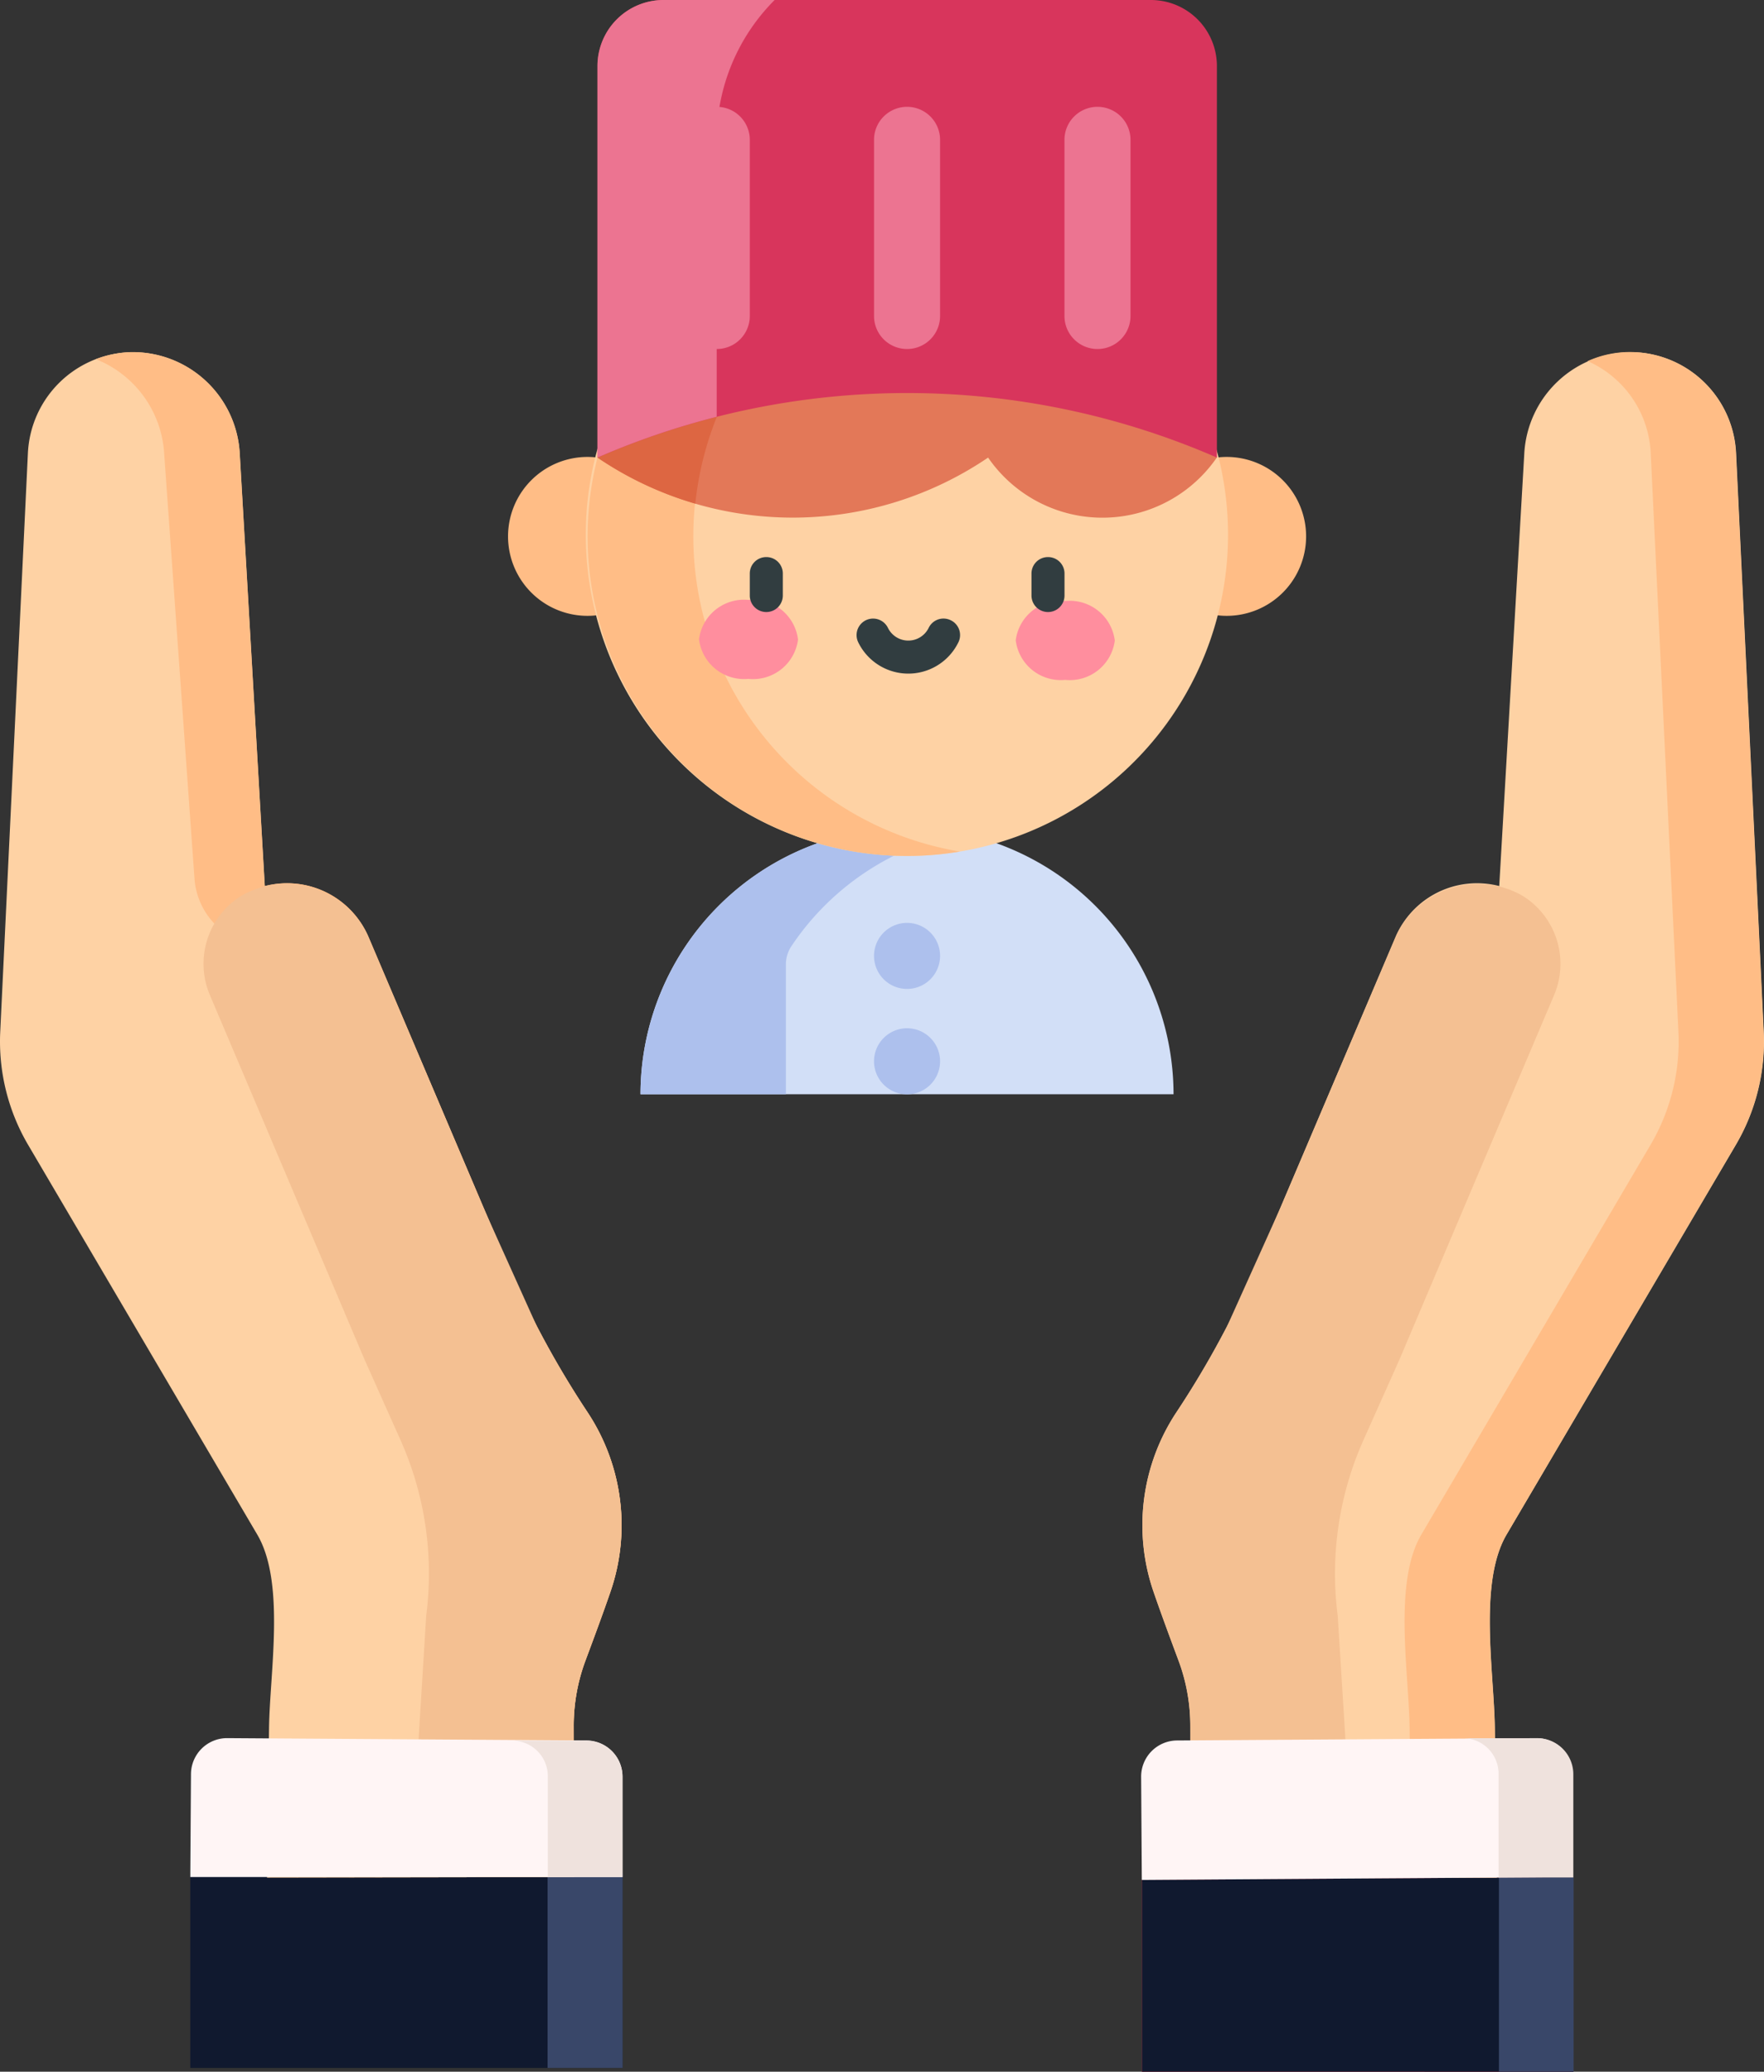 <svg xmlns="http://www.w3.org/2000/svg" id="prefix__Group_910" width="75.214" height="88.319" data-name="Group 910" viewBox="0 0 75.214 88.319">
    <rect x="0" y="0" width="75.214" height="88.319" fill="#333333" stroke="none"/>
    <defs>
        <style>
            .prefix__cls-2{fill:#adc0ed}.prefix__cls-3{fill:#ffbd86}.prefix__cls-4{fill:#fed2a4}.prefix__cls-8{fill:#ec7491}.prefix__cls-9{fill:#ff8e9e}.prefix__cls-10{fill:#313d40}.prefix__cls-11{fill:#10192f}.prefix__cls-12{fill:#394769}.prefix__cls-13{fill:#f4c092}.prefix__cls-14{fill:#fff5f5}.prefix__cls-15{fill:#efe2dd}
        </style>
    </defs>
    <path id="prefix__Path_1130" d="M26.206 19.177a11.377 11.377 0 0 0-11.364 11.364h22.729a11.377 11.377 0 0 0-11.365-11.364z" data-name="Path 1130" transform="translate(12.467 16.108)" style="fill:#d2dff7"/>
    <path id="prefix__Path_1131" d="M26.206 19.177a11.377 11.377 0 0 0-11.364 11.364h6.2v-5.533a1.4 1.4 0 0 1 .235-.78 11.391 11.391 0 0 1 7.187-4.828 11.374 11.374 0 0 0-2.258-.223z" class="prefix__cls-2" data-name="Path 1131" transform="translate(12.467 16.108)"/>
    <path id="prefix__Path_1132" d="M21.662 24.2a1.408 1.408 0 1 0-1.408-1.408 1.408 1.408 0 0 0 1.408 1.408z" class="prefix__cls-2" data-name="Path 1132" transform="translate(17.013 17.959)"/>
    <path id="prefix__Path_1133" d="M21.662 26.64a1.408 1.408 0 1 0-1.408-1.408 1.408 1.408 0 0 0 1.408 1.408z" class="prefix__cls-2" data-name="Path 1133" transform="translate(17.013 20.012)"/>
    <path id="prefix__Path_1134" d="M15.16 10.587a3.387 3.387 0 1 0 3.387 3.387 3.387 3.387 0 0 0-3.387-3.387z" class="prefix__cls-3" data-name="Path 1134" transform="translate(9.889 8.893)"/>
    <path id="prefix__Path_1135" d="M29.972 10.587a3.387 3.387 0 1 0 3.387 3.387 3.387 3.387 0 0 0-3.387-3.387z" class="prefix__cls-3" data-name="Path 1135" transform="translate(22.331 8.893)"/>
    <path id="prefix__Path_1136" d="M31.053 31.726a13.692 13.692 0 1 0-3.819.543 13.628 13.628 0 0 0 3.819-.543z" class="prefix__cls-4" data-name="Path 1136" transform="translate(11.434 4.221)"/>
    <path id="prefix__Path_1137" d="M18.128 18.647A13.625 13.625 0 0 1 29.492 5.212a13.622 13.622 0 1 0 0 26.87 13.625 13.625 0 0 1-11.364-13.435z" class="prefix__cls-3" data-name="Path 1137" transform="translate(11.434 4.221)"/>
    <path id="prefix__Path_1138" d="M30.5 15.286a5.919 5.919 0 0 0 9.751 0 13.626 13.626 0 0 0-26.408 0 14.83 14.83 0 0 0 16.657 0z" data-name="Path 1138" transform="translate(11.631 4.221)" style="fill:#e37858"/>
    <path id="prefix__Path_1139" d="M29.309 5.212a13.636 13.636 0 0 0-15.462 10.074 14.792 14.792 0 0 0 4.169 1.964A13.629 13.629 0 0 1 29.309 5.212z" data-name="Path 1139" transform="translate(11.631 4.221)" style="fill:#dd6642"/>
    <path id="prefix__Path_1140" d="M37.44 0H16.663a2.816 2.816 0 0 0-2.816 2.816v16.691a33.06 33.06 0 0 1 26.409 0V2.816A2.816 2.816 0 0 0 37.44 0z" data-name="Path 1140" transform="translate(11.631)" style="fill:#d8355c"/>
    <path id="prefix__Path_1141" d="M21.4 0h-4.739a2.816 2.816 0 0 0-2.816 2.816v16.691a33.058 33.058 0 0 1 5.085-1.739V5.96A8.429 8.429 0 0 1 21.4 0z" class="prefix__cls-8" data-name="Path 1141" transform="translate(11.629)"/>
    <path id="prefix__Path_1142" d="M17.253 2.475a1.408 1.408 0 0 0-1.408 1.408v7.509a1.408 1.408 0 1 0 2.816 0V3.883a1.408 1.408 0 0 0-1.408-1.408z" class="prefix__cls-8" data-name="Path 1142" transform="translate(13.309 2.079)"/>
    <path id="prefix__Path_1143" d="M21.662 2.475a1.408 1.408 0 0 0-1.408 1.408v7.509a1.408 1.408 0 1 0 2.816 0V3.883a1.408 1.408 0 0 0-1.408-1.408z" class="prefix__cls-8" data-name="Path 1143" transform="translate(17.013 2.079)"/>
    <path id="prefix__Path_1144" d="M26.075 2.475a1.408 1.408 0 0 0-1.408 1.408v7.509a1.408 1.408 0 1 0 2.816 0V3.883a1.408 1.408 0 0 0-1.408-1.408z" class="prefix__cls-8" data-name="Path 1144" transform="translate(20.72 2.079)"/>
    <path id="prefix__Path_1145" d="M20.421 15.589a1.934 1.934 0 0 1-2.121 1.676 1.934 1.934 0 0 1-2.1-1.689 1.934 1.934 0 0 1 2.114-1.676 1.934 1.934 0 0 1 2.107 1.689z" class="prefix__cls-9" data-name="Path 1145" transform="translate(13.605 11.676)"/>
    <path id="prefix__Path_1146" d="M23.538 15.6a1.934 1.934 0 0 0 2.107 1.689 1.934 1.934 0 0 0 2.117-1.675 1.934 1.934 0 0 0-2.107-1.688 1.934 1.934 0 0 0-2.117 1.674z" class="prefix__cls-9" data-name="Path 1146" transform="translate(19.771 11.695)"/>
    <path id="prefix__Path_1147" d="M18.077 12.907a.7.7 0 0 0-.7.7v.939a.7.7 0 0 0 1.408 0v-.939a.7.7 0 0 0-.708-.7z" class="prefix__cls-10" data-name="Path 1147" transform="translate(14.593 10.842)"/>
    <path id="prefix__Path_1148" d="M24.605 12.907a.7.7 0 0 0-.7.7v.939a.7.7 0 1 0 1.408 0v-.939a.7.7 0 0 0-.708-.7z" class="prefix__cls-10" data-name="Path 1148" transform="translate(20.076 10.842)"/>
    <path id="prefix__Path_1149" d="M23.861 14.4a.7.7 0 0 0-.939.331.967.967 0 0 1-1.733 0 .7.7 0 0 0-1.27.607 2.375 2.375 0 0 0 4.274 0 .7.7 0 0 0-.332-.938z" class="prefix__cls-10" data-name="Path 1149" transform="translate(16.673 12.04)"/>
    <path id="prefix__Path_1150" d="M4.41 43.4h18.429v8.3H4.41z" class="prefix__cls-11" data-name="Path 1150" transform="translate(3.704 36.458)"/>
    <path id="prefix__Path_1151" d="M12.689 43.4h3.2v8.3h-3.2z" class="prefix__cls-12" data-name="Path 1151" transform="translate(10.659 36.458)"/>
    <path id="prefix__Path_1152" d="M.01 37.131a8.7 8.7 0 0 0 1.19 4.825l9.771 16.615c1.2 2.044.533 5.866.5 8.241l-.085 6.378 13.089-.022-.013-6.446a7.959 7.959 0 0 1 .5-2.778c.363-.976.726-1.95 1.065-2.931a8.716 8.716 0 0 0-.977-7.663 39.63 39.63 0 0 1-3.45-6.41L15.715 33.1a3.779 3.779 0 0 0-4.427-2.179L10.221 12.5a4.571 4.571 0 0 0-4.69-4.339 4.521 4.521 0 0 0-4.341 4.3l-.233 4.874z" class="prefix__cls-4" data-name="Path 1152" transform="translate(0 6.853)"/>
    <path id="prefix__Path_1153" d="M24.637 58.354a8.7 8.7 0 0 1-.476 2.657c-.338.983-.7 1.955-1.064 2.931a7.974 7.974 0 0 0-.5 2.779l.013 6.447-13.087.022v-.006l8.9-.016-.013-6.447a7.958 7.958 0 0 1 .5-2.779c.362-.976.726-1.949 1.064-2.931a8.7 8.7 0 0 0 .476-2.657c.093-4.3-2.884-7.5-4.63-11.168-1.811-3.8-3.127-7.815-4.773-11.688a3.773 3.773 0 0 0-2.4-2.144 3.092 3.092 0 0 1-2.219-2.734L5.135 12.5a4.627 4.627 0 0 0-2.913-4.041 4.565 4.565 0 0 1 1.446-.3A4.571 4.571 0 0 1 8.359 12.5l1.067 18.425a3.777 3.777 0 0 1 4.426 2.175l5.882 13.84q.712 1.679 1.577 3.284t1.874 3.126a8.757 8.757 0 0 1 1.452 5.004z" class="prefix__cls-3" data-name="Path 1153" transform="translate(1.866 6.853)"/>
    <path id="prefix__Path_1154" d="M20.494 56.373a7.948 7.948 0 0 1 .5-2.779c.363-.976.726-1.95 1.064-2.931A8.714 8.714 0 0 0 21.079 43a39.707 39.707 0 0 1-2.148-3.646l-2.289-5.083-4.9-11.517c-.042-.1-.09-.2-.139-.289l-.023-.044a3.855 3.855 0 0 0-5.1-1.517c-.061.032-.121.066-.179.1A3.413 3.413 0 0 0 5 25.256l6.578 15.5 1.531 3.425a13.966 13.966 0 0 1 1.1 7.494l-.682 11.063 6.929.076z" class="prefix__cls-13" data-name="Path 1154" transform="translate(3.964 17.2)"/>
    <path id="prefix__Path_1155" d="M22.839 46.191H4.41l.029-4.391a1.541 1.541 0 0 1 1.551-1.53l15.318.1a1.541 1.541 0 0 1 1.53 1.551z" class="prefix__cls-14" data-name="Path 1155" transform="translate(3.704 33.828)"/>
    <path id="prefix__Path_1156" d="M16.565 41.88v4.265H13.38V41.88a1.516 1.516 0 0 0-1.5-1.55h3.157a1.54 1.54 0 0 1 1.528 1.55z" class="prefix__cls-15" data-name="Path 1156" transform="translate(9.978 33.876)"/>
    <path id="prefix__Path_1157" d="M26.463 51.788v-8.174l18.4-.124v8.3z" data-name="Path 1157" transform="translate(22.228 36.531)" style="fill:#e63950"/>
    <path id="prefix__Path_1158" d="M26.463 51.788v-8.174l18.4-.124v8.3z" class="prefix__cls-11" data-name="Path 1158" transform="translate(22.228 36.531)"/>
    <path id="prefix__Path_1159" d="M34.735 43.5h3.185v8.278h-3.185z" class="prefix__cls-12" data-name="Path 1159" transform="translate(29.177 36.54)"/>
    <path id="prefix__Path_1160" d="M52.966 37.131a8.693 8.693 0 0 1-1.191 4.825L42 58.57c-1.2 2.044-.532 5.866-.5 8.241l.086 6.378-13.086-.021.013-6.446a7.959 7.959 0 0 0-.5-2.779c-.363-.976-.726-1.95-1.065-2.931a8.718 8.718 0 0 1 .976-7.663 39.578 39.578 0 0 0 3.451-6.41L37.261 33.1a3.779 3.779 0 0 1 4.426-2.179L42.754 12.5a4.571 4.571 0 0 1 4.691-4.339 4.521 4.521 0 0 1 4.341 4.3l.233 4.872z" class="prefix__cls-4" data-name="Path 1160" transform="translate(22.238 6.853)"/>
    <path id="prefix__Path_1161" d="M28.514 56.373a7.948 7.948 0 0 0-.5-2.779c-.363-.976-.726-1.95-1.064-2.931A8.71 8.71 0 0 1 27.929 43a39.747 39.747 0 0 0 2.148-3.646l2.289-5.083 4.9-11.517c.042-.1.09-.2.139-.289l.023-.044a3.855 3.855 0 0 1 5.1-1.517c.061.032.121.066.179.1a3.413 3.413 0 0 1 1.305 4.251l-6.578 15.5-1.534 3.431a13.968 13.968 0 0 0-1.1 7.494l.682 10.941-6.929.076z" class="prefix__cls-13" data-name="Path 1161" transform="translate(22.238 17.2)"/>
    <path id="prefix__Path_1162" d="M46.665 41.955L36.894 58.57c-1.2 2.044-.533 5.866-.5 8.241l.086 6.38-3.63-.007-.087-6.374c-.032-2.375-.7-6.2.5-8.241l9.772-16.614a8.687 8.687 0 0 0 1.19-4.825l-.948-19.8-.233-4.872a4.517 4.517 0 0 0-2.69-3.917 4.369 4.369 0 0 1 1.981-.383 4.519 4.519 0 0 1 4.34 4.3l.233 4.872.947 19.8a8.686 8.686 0 0 1-1.19 4.825z" class="prefix__cls-3" data-name="Path 1162" transform="translate(27.34 6.853)"/>
    <path id="prefix__Path_1163" d="M26.473 46.315l18.37-.124V41.8a1.541 1.541 0 0 0-1.551-1.53l-15.318.1a1.541 1.541 0 0 0-1.53 1.551z" class="prefix__cls-14" data-name="Path 1163" transform="translate(22.212 33.828)"/>
    <path id="prefix__Path_1164" d="M38.6 41.824v4.387h-3.188v-4.387a1.516 1.516 0 0 0-1.5-1.551h3.156a1.539 1.539 0 0 1 1.532 1.551z" class="prefix__cls-15" data-name="Path 1164" transform="translate(28.484 33.828)"/>
</svg>
